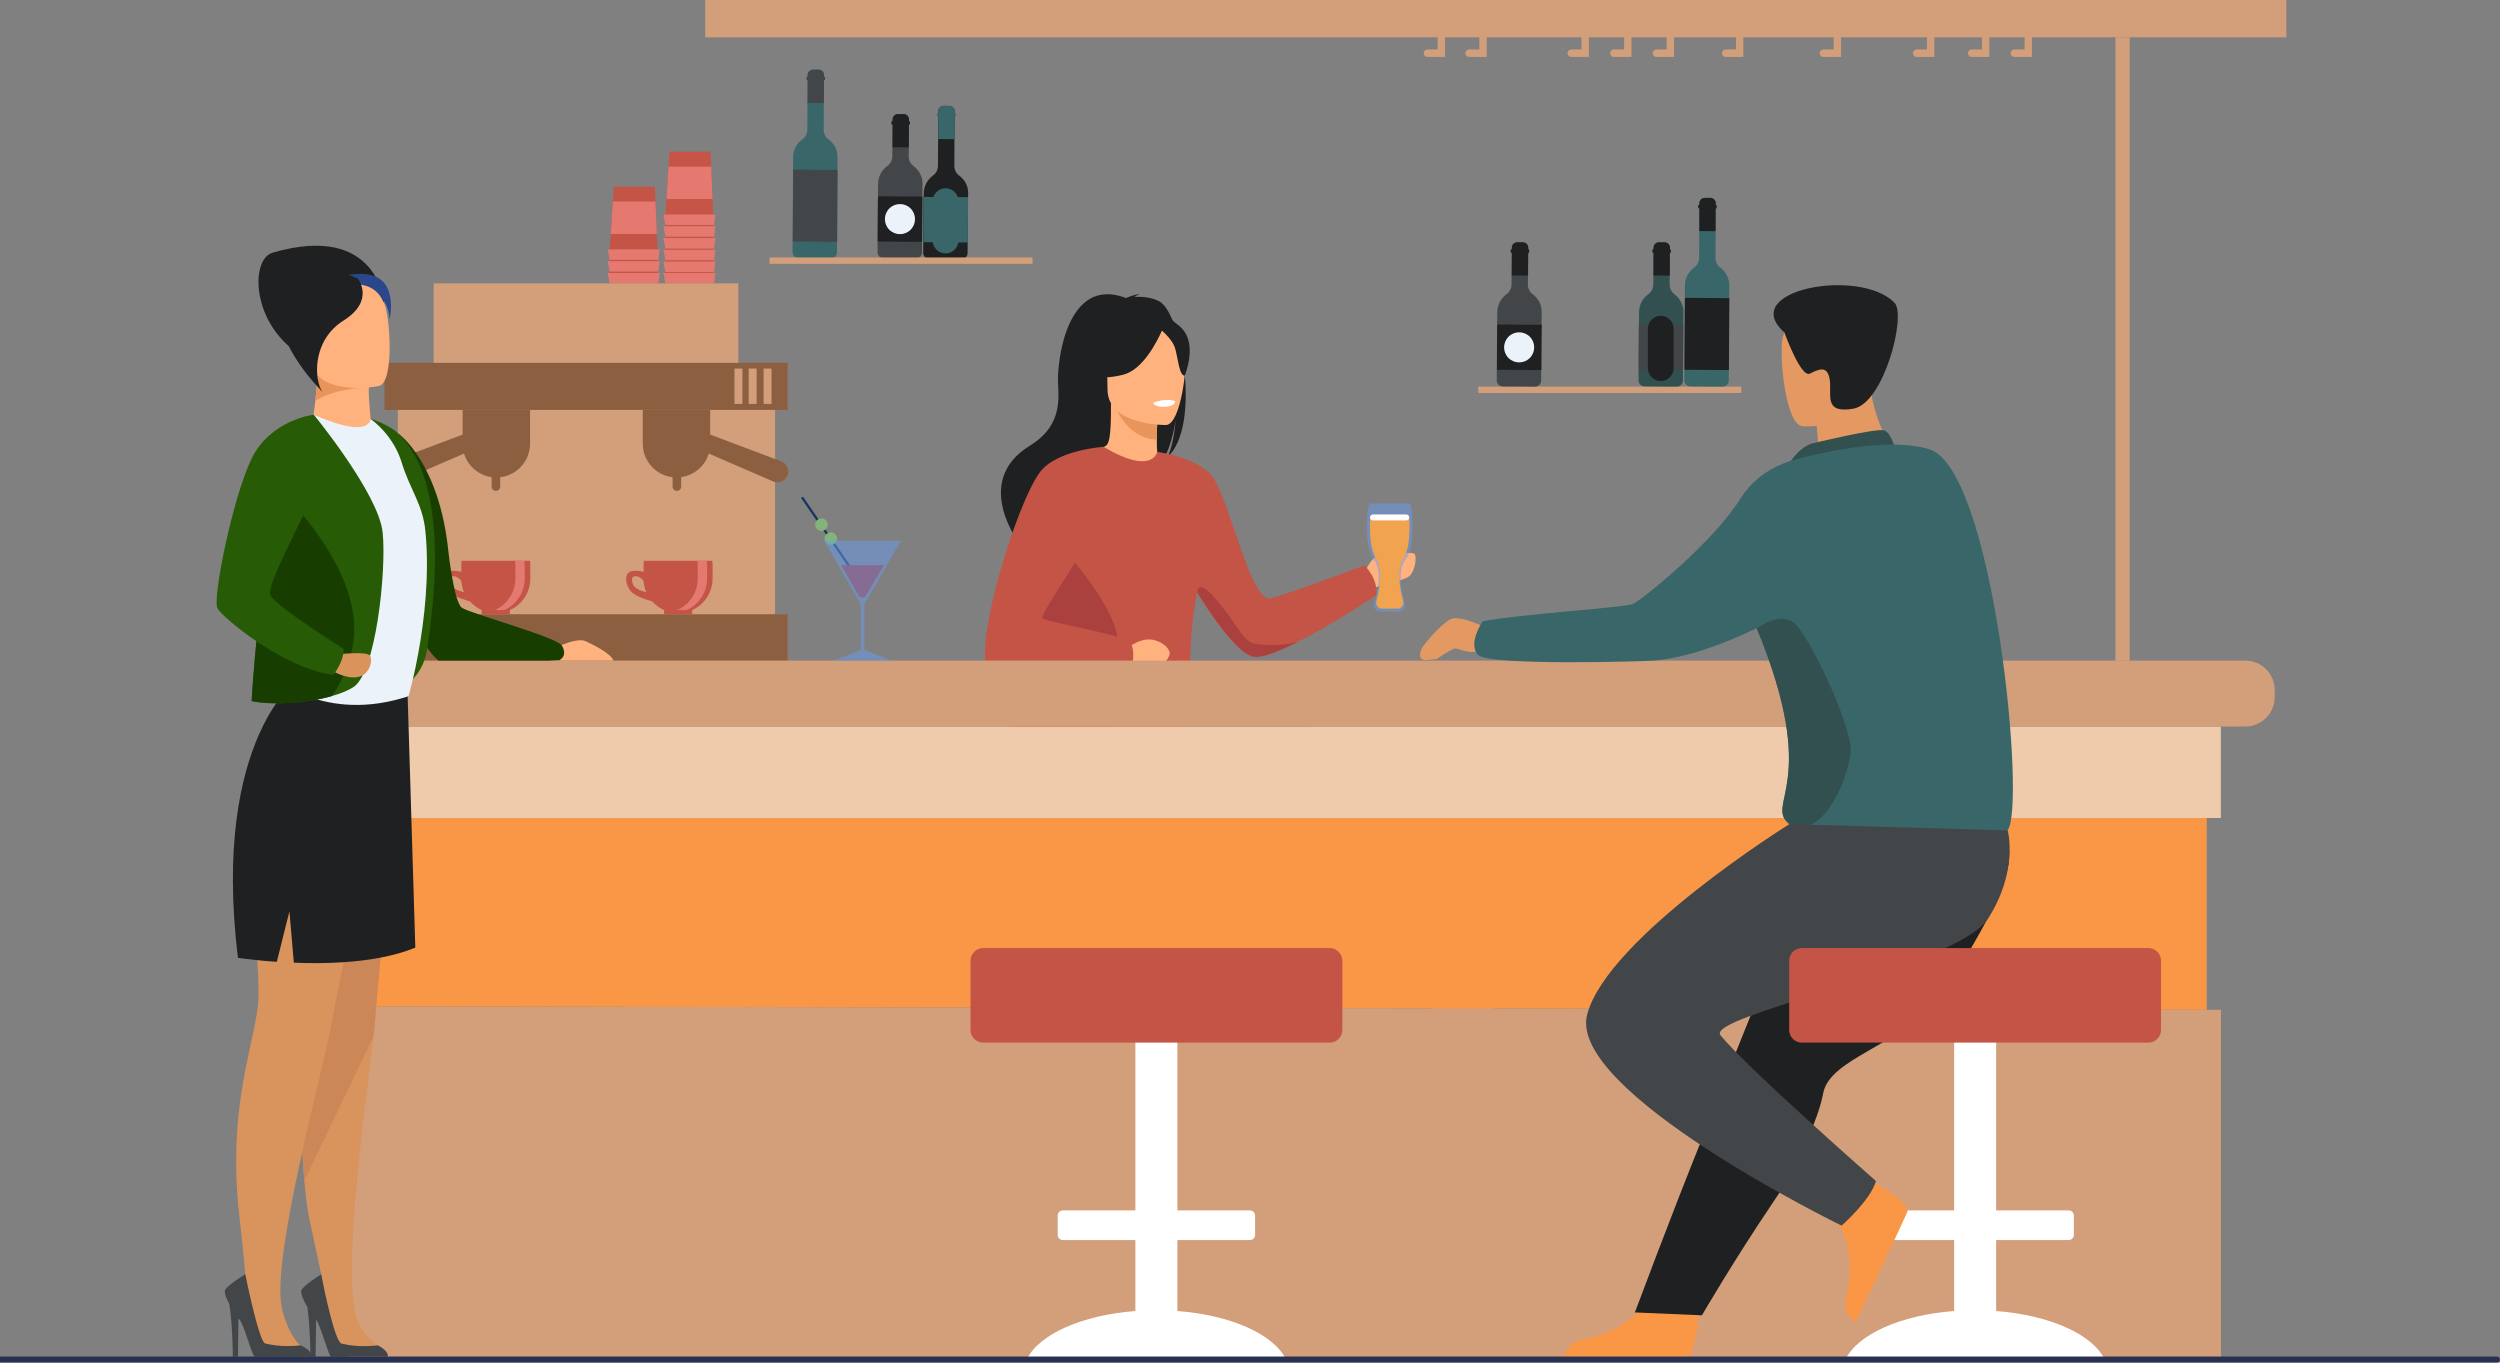 <?xml version="1.0" encoding="utf-8"?>
<!-- Generator: Adobe Illustrator 23.1.0, SVG Export Plug-In . SVG Version: 6.00 Build 0)  -->
<svg version="1.1" id="Layer_1" xmlns="http://www.w3.org/2000/svg" xmlns:xlink="http://www.w3.org/1999/xlink" x="0px" y="0px"
	 viewBox="0 0 2673.3 1457" style="enable-background:new 0 0 2673.3 1457;" xml:space="preserve">
<rect x="0" y="0" width="2673.3" height="1457" fill="#808080" stroke="none"/>
<style type="text/css">
	.st0{display:none;fill:#FFFFFF;}
	.st1{display:none;fill:#D39E7A;}
	.st2{fill:#C65447;}
	.st3{fill:#E57970;}
	.st4{fill:#C45446;}
	.st5{fill:#D39E7A;}
	.st6{fill:#8C5F41;}
	.st7{fill:#E37970;}
	.st8{fill:#E49963;}
	.st9{fill:#FFB27D;}
	.st10{fill:#1F2021;}
	.st11{fill:#466AA5;}
	.st12{fill:#E8945B;}
	.st13{fill:#FFFFFF;}
	.st14{fill:#AA413E;}
	.st15{fill:#EFCBAB;}
	.st16{fill:#F99746;}
	.st17{fill:#183D01;}
	.st18{fill:#285B06;}
	.st19{fill:#D9935C;}
	.st20{fill:#CB8757;}
	.st21{fill:#434649;}
	.st22{fill:#EBF2F9;}
	.st23{display:none;fill:#415DA5;}
	.st24{fill:#DA935B;}
	.st25{fill:#2B478B;}
	.st26{fill:#335051;}
	.st27{fill:#396669;}
	.st28{display:none;opacity:0.5;fill:#699DEE;}
	.st29{fill:#163560;}
	.st30{fill:#82B479;}
	.st31{fill:#A53D38;}
	.st32{opacity:0.5;fill:#699DEE;}
	.st33{fill:#F1A34F;}
	.st34{fill:#283250;}
</style>
<g>
	<rect x="-165" y="-336.6" class="st0" width="3000" height="2000"/>
	<path class="st1" d="M2400.7,1455.3c0,0,343.9-247,187.2-569.3c-156.7-322.3-440.4,169.6-638.1-285.3s-242-803.2-768.4-659.5
		S870.8,461.9,595.4,499.7S102.2,674.1,228.5,969.3S41.3,1458.4,41.3,1458.4L2400.7,1455.3z"/>
	<g>
		<g>
			<polygon class="st2" points="762.7,291.9 762,275.3 760.5,240.7 759.8,224.7 715.9,224.7 714.9,240.7 712.7,275.3 711.7,291.9 
							"/>
			<polygon class="st3" points="763.6,303.1 711.5,303.1 709.4,291.9 765,291.9 			"/>
			<polygon class="st3" points="762,275.3 760.5,240.7 714.9,240.7 712.7,275.3 			"/>
		</g>
		<g>
			<polygon class="st2" points="762.7,279.7 762,263.1 760.5,228.5 759.8,212.5 715.9,212.5 714.9,228.5 712.7,263.1 711.7,279.7 
							"/>
			<polygon class="st3" points="763.6,290.9 711.5,290.9 709.4,279.7 765,279.7 			"/>
			<polygon class="st3" points="762,263.1 760.5,228.5 714.9,228.5 712.7,263.1 			"/>
		</g>
		<g>
			<polygon class="st2" points="762.7,267.1 762,250.6 760.5,215.9 759.8,200 715.9,200 714.9,215.9 712.7,250.6 711.7,267.1 			"/>
			<polygon class="st3" points="763.6,278.3 711.5,278.3 709.4,267.1 765,267.1 			"/>
			<polygon class="st3" points="762,250.6 760.5,215.9 714.9,215.9 712.7,250.6 			"/>
		</g>
		<g>
			<polygon class="st2" points="762.7,254.6 762,238 760.5,203.4 759.8,187.4 715.9,187.4 714.9,203.4 712.7,238 711.7,254.6 			"/>
			<polygon class="st3" points="763.6,265.8 711.5,265.8 709.4,254.6 765,254.6 			"/>
			<polygon class="st3" points="762,238 760.5,203.4 714.9,203.4 712.7,238 			"/>
		</g>
		<g>
			<polygon class="st2" points="762.7,241.9 762,225.4 760.5,190.7 759.8,174.8 715.9,174.8 714.9,190.7 712.7,225.4 711.7,241.9 
							"/>
			<polygon class="st3" points="763.6,253.1 711.5,253.1 709.4,241.9 765,241.9 			"/>
			<polygon class="st3" points="762,225.4 760.5,190.7 714.9,190.7 712.7,225.4 			"/>
		</g>
		<g>
			<polygon class="st2" points="762.7,229.4 762,212.8 760.5,178.2 759.8,162.2 715.9,162.2 714.9,178.2 712.7,212.8 711.7,229.4 
							"/>
			<polygon class="st3" points="763.6,240.6 711.5,240.6 709.4,229.4 765,229.4 			"/>
			<polygon class="st3" points="762,212.8 760.5,178.2 714.9,178.2 712.7,212.8 			"/>
		</g>
		<g>
			<polygon class="st2" points="703.2,291.9 702.4,275.3 700.9,240.7 700.2,224.7 656.3,224.7 655.3,240.7 653.1,275.3 652.1,291.9 
							"/>
			<polygon class="st3" points="704,303.1 651.9,303.1 649.8,291.9 705.5,291.9 			"/>
			<polygon class="st3" points="702.4,275.3 700.9,240.7 655.3,240.7 653.1,275.3 			"/>
		</g>
		<g>
			<polygon class="st2" points="703.2,279.2 702.4,262.7 700.9,228 700.2,212.1 656.3,212.1 655.3,228 653.1,262.7 652.1,279.2 			
				"/>
			<polygon class="st3" points="704,290.4 651.9,290.4 649.8,279.2 705.5,279.2 			"/>
			<polygon class="st3" points="702.4,262.7 700.9,228 655.3,228 653.1,262.7 			"/>
		</g>
		<g>
			<polygon class="st4" points="703.2,266.7 702.4,250.2 700.9,215.5 700.2,199.6 656.3,199.6 655.3,215.5 653.1,250.2 652.1,266.7 
							"/>
			<polygon class="st3" points="704,277.9 651.9,277.9 649.8,266.7 705.5,266.7 			"/>
			<polygon class="st3" points="702.4,250.2 700.9,215.5 655.3,215.5 653.1,250.2 			"/>
		</g>
		<g>
			<g>
				
					<rect x="425.4" y="413.2" transform="matrix(-1 -1.224647e-16 1.224647e-16 -1 1254.181 1103.63)" class="st5" width="403.4" height="277.3"/>
				
					<rect x="411.1" y="388" transform="matrix(-1 -1.224647e-16 1.224647e-16 -1 1253.341 826.324)" class="st6" width="431.1" height="50.4"/>
				
					<rect x="411.1" y="656.9" transform="matrix(-1 -1.224647e-16 1.224647e-16 -1 1253.341 1364.13)" class="st6" width="431.1" height="50.4"/>
				<path class="st6" d="M759.4,438.4v26.3l75.9,28.6c6.1,2.3,9.1,9.1,6.7,15.2c-2.4,6-9.4,8.9-15.3,6.3l-68.8-29.8
					c-4,13.3-15.5,23.2-29.5,25.2v10.1c0,2.5-2,4.6-4.6,4.6c-2.5,0-4.6-2-4.6-4.6v-10c-17.9-2.1-31.9-17.3-31.9-35.8v-36.1H759.4z"
					/>
				<path class="st6" d="M494.7,438.4v26.3l-75.9,28.6c-6.1,2.3-9.1,9.1-6.7,15.2c2.4,6,9.4,8.9,15.3,6.3l68.8-29.8
					c4,13.3,15.5,23.2,29.5,25.2v10.1c0,2.5,2,4.6,4.6,4.6c2.5,0,4.6-2,4.6-4.6v-10c17.9-2.1,31.9-17.3,31.9-35.8v-36.1H494.7z"/>
				
					<rect x="463.8" y="303.1" transform="matrix(-1 -1.224647e-16 1.224647e-16 -1 1253.341 691.033)" class="st5" width="325.8" height="84.9"/>
			</g>
			<g>
				<path class="st4" d="M674.5,632.2c5.5,6.5,22.9,10.8,22.9,10.8l0,0c6.8,7.7,16.7,12.6,27.7,12.6c20.3,0,36.9-16.6,36.9-36.9
					v-14.4c0-1.6-0.1-3.1-0.3-4.6h-73.2c-0.2,1.5-0.3,3.1-0.3,4.6v7.1c-4.9-1-11.6-1.9-15.1,0.3
					C667.3,615.2,669.1,625.7,674.5,632.2z M678.8,616.2c2.9-0.5,6.9,1.5,9.4,5c0.3,4.3,1.3,8.4,2.9,12.1c-4.1-1-12.4-3.6-14.2-8.3
					C674.6,618.9,676.2,616.6,678.8,616.2z"/>
				<path class="st7" d="M755.7,599.7h-9.9c0.2,1.5,0.3,3.1,0.3,4.6v14.4c0,18.6-14,34.1-31.9,36.5c1.6,0.2,3.3,0.4,5,0.4
					c20.3,0,36.9-16.6,36.9-36.9v-14.4C756,602.7,755.9,601.2,755.7,599.7z"/>
				
					<rect x="710" y="652.3" transform="matrix(-1 -1.224647e-16 1.224647e-16 -1 1450.198 1309.201)" class="st4" width="30.1" height="4.5"/>
			</g>
			<g>
				<path class="st4" d="M479.6,632.2c5.5,6.5,22.9,10.8,22.9,10.8l0,0c6.8,7.7,16.7,12.6,27.7,12.6c20.3,0,36.9-16.6,36.9-36.9
					v-14.4c0-1.6-0.1-3.1-0.3-4.6h-73.2c-0.2,1.5-0.3,3.1-0.3,4.6v7.1c-4.9-1-11.6-1.9-15.1,0.3
					C472.3,615.2,474.1,625.7,479.6,632.2z M483.9,616.2c2.9-0.5,6.9,1.5,9.4,5c0.3,4.3,1.3,8.4,2.9,12.1c-4.1-1-12.4-3.6-14.2-8.3
					C479.7,618.9,481.2,616.6,483.9,616.2z"/>
				<path class="st7" d="M560.7,599.7h-9.9c0.2,1.5,0.3,3.1,0.3,4.6v14.4c0,18.6-14,34.1-31.9,36.5c1.6,0.2,3.3,0.4,5,0.4
					c20.3,0,36.9-16.6,36.9-36.9v-14.4C561,602.7,560.9,601.2,560.7,599.7z"/>
				
					<rect x="515.1" y="652.4" transform="matrix(-1 -1.224647e-16 1.224647e-16 -1 1060.289 1309.213)" class="st4" width="30.1" height="4.5"/>
			</g>
		</g>
		
			<rect x="816.5" y="394.1" transform="matrix(-1 -1.224647e-16 1.224647e-16 -1 1641.533 826.002)" class="st5" width="8.5" height="37.8"/>
		
			<rect x="800.5" y="394.1" transform="matrix(-1 -1.224647e-16 1.224647e-16 -1 1609.565 826.002)" class="st5" width="8.5" height="37.8"/>
		
			<rect x="785.3" y="394.1" transform="matrix(-1 -1.224647e-16 1.224647e-16 -1 1579.175 826.002)" class="st5" width="8.5" height="37.8"/>
	</g>
	<g>
		<path class="st8" d="M1283.4,1148.4c0,3.8,1.9,6.4,5.1,8.2c0,0,0,0,0,0c5.9,3.2,16.3,3.6,27.5,3.1c1.4-0.1,2.7-0.1,3.9-0.1
			c0.3,0,0.6,0,0.9,0c0.2,0,0.5,0,0.7,0c11.2,0.3,10,3.6,31.2,5.4c24.2,2.1,33.1-5.3,34.5-8.7c1.2-2.9-9.2-6.1-20.8-9.8
			c-0.6-0.2-1.1-0.4-1.7-0.5c-1.5-0.5-3.1-1-4.6-1.5c-13.8-4.6-27.4-10-30.8-24c-3.6-14.8,7.2-56.1,7.2-56.1l-38.3-4.1
			c0,0-3.7,43.2-6.1,56.7c-1.3,7.2-4.6,12.9-6.5,19.1c-0.1,0.4-0.3,0.9-0.4,1.3C1284.4,1140.8,1283.4,1144.6,1283.4,1148.4z"/>
		<path class="st2" d="M1283.4,1148.4c0,3.8,1.9,6.4,5.1,8.2c0,0,0,0,0,0c6.3,2.9,16.5,3.3,27.5,3c1.4,0,2.7,0,3.9,0
			c0.3,0,0.6,0,0.9,0c0.2,0,0.5,0,0.7,0c11.2,0.3,10,3.6,31.2,5.4c24.2,2.1,33.1-5.3,34.5-8.7c1.2-2.9-9.2-6.1-20.8-9.8
			c-3.2,1.3-18.7,6.6-37.1,3.2c-16.1-3-32.1-11.1-43.6-13.7c-0.1,0.4-0.3,0.9-0.4,1.3C1284.4,1140.8,1283.4,1144.6,1283.4,1148.4z"
			/>
		<path class="st8" d="M1531.8,1099.5c2.1,10.6,17.3,8.9,34.2,4.7c16.9-4.1,12.9,0.8,37-1.9c24.1-2.7,31.4-11.7,32.1-15.2
			c0.7-3.2-11.2-4.3-24-5.8c-1.6-0.2-3.2-0.4-4.8-0.6c-14.4-1.8-25-11.1-38.1-18.8c-12.4-7.2-30.9-36.7-30.9-36.7l-33,2.6
			c0,0,17.3,26.3,24.1,37.8c3.9,6.7,3.7,15.6,3.2,22.5C1531.3,1091.9,1531.1,1095.8,1531.8,1099.5z"/>
		<path class="st2" d="M1566.1,1104.2c16.9-4.1,12.9,0.8,37-1.9c24.1-2.7,31.4-11.7,32.1-15.2c0.7-3.2-11.2-4.3-24-5.8l-0.1,0.2
			c0,0-14.5,10.2-34.5,10.7c-16.3,0.4-33.7-4.3-45-4.1c-0.3,3.7-0.5,7.6,0.3,11.3C1534,1110.1,1549.1,1108.4,1566.1,1104.2z"/>
		<path class="st9" d="M1458.3,614.1c0,0,7.9-19.3,16.5-20.1c8.7-0.8,36.2-5.1,38.2-1.2c2,3.9,0,18.1-5.9,23.2
			c-5.9,5.1-42.5,13.4-42.5,13.4L1458.3,614.1z"/>
		<path class="st10" d="M1405.2,888.2l-71.2,191.7c0,0-10.9,1.1-21.4-2c-9.7-2.8-20.7-10.1-20.7-10.1s17.7-184.1,50.1-222.3
			C1374.3,807.2,1405.2,888.2,1405.2,888.2z"/>
		<path class="st11" d="M1123.5,810.6c0,0,204.7-69.2,250.3-54.5c45.6,14.7,182.7,287.4,182.7,287.4s-3.1,4.1-11.5,7.3
			c-7.9,2.9-26.9,2.8-26.9,2.8s-123.7-106-138.4-136.9c-14.7-30.9-20.6-60.4-35.3-57.4c-14.7,2.9-189.9,72.1-229.7,30.9
			c-39.8-41.2-29.4-94.8-29.4-94.8L1123.5,810.6z"/>
		<path class="st10" d="M1248.5,488.7c3.3-6.7,6.9-18.7,8.7-40.1c-0.3,2.1-4,29.1-14.3,44.3c-42.6,27.9-124.1,121.3-122.5,138.9
			c0,0-28.7-48.7-29.2-49c0,0-53-67.4,9.8-106c31.9-19.6,31.8-44.8,30.4-66.7c-1.3-21.9,8.7-116.1,72.7-91.4c0,0,10.3-4.6,14.9-3.9
			c0,0-3.8,0.7-5.7,2.7c7.4-0.4,18,0.1,26.9,5.1C1263.6,336,1284.6,455.5,1248.5,488.7z"/>
		<path class="st9" d="M1240.4,494.3c0.2,0.1-20.6,10.9-36.2,6.6c-14.7-4-24.3-23.1-24.1-23.1c6.2-1.2,8-9.8,7.9-46.5l2.8,0.6
			l47.3,9.4c0,0-1.1,14.9-1.1,28.9C1237,481.9,1237.7,493.1,1240.4,494.3z"/>
		<path class="st12" d="M1238.1,441.2c0,0-1.1,14.9-1.1,28.9c-26.5-0.7-40.5-24.9-46.2-38.3L1238.1,441.2z"/>
		<path class="st10" d="M1186,426.7c0,0-13.9-21.9-17.2-40.7c-2.4-13.4,4.4-63,54.3-55.8c0,0,14.5,1.4,28.1,10.6
			c10.8,7.3,26.4,23.1,9,66.4l-4.5,14.6L1186,426.7z"/>
		<path class="st9" d="M1247,454.5c0,0-62.6,1-62.7-38c0-39-8.2-65.1,31.8-67.4c40-2.3,47.8,12.6,50.9,25.6
			C1270.3,387.7,1263.3,453.2,1247,454.5z"/>
		<path class="st10" d="M1187.9,356.3c0,0,42.8-29.2,56.3-9c4.1-3.5,11.4-6.1,21.1,5.6c14.5,17.6,1.6,48.7,1.6,48.7
			c-6,0.7-7.4-19.8-10.5-29.7c-2.4-7.5-10.2-15.1-13.9-18.4c-5.5,12.3-20.5,41.8-41.2,47.1c-26.3,6.8-37.7-0.3-37.7-0.3
			S1183.7,384.3,1187.9,356.3z"/>
		<path class="st4" d="M1101,662.8c-6.2-25.9,14.8-76.1,36.8-117.7c19.9-37.7,40.6-68.3,42.4-67.2c52.5,31.1,57.2,5.3,57.2,5.3
			s47.7,6.3,61.2,29.6c18.7,32.1,39,128.5,59,127.1c9.2-0.7,101.4-35.3,101.4-35.3s15.4,14.4,12.4,32.1c0,0-45.6,30.5-84.1,50
			c-20.4,10.3-38.8,17.5-47.5,15.5c-17.6-4.1-45-44.8-59.8-68.8c0-0.1-0.1-0.1-0.1-0.2c-18.9,107,6.8,131.4-6.2,142.7
			c-13.7,11.9-33.4-5.7-76.6,13c-28.3,12.3-67.6,30.1-94.1,33.2c-13.9,1.6-24.2-0.8-27.6-10.2C1065.6,784.5,1112.8,712.1,1101,662.8
			z"/>
		<path class="st13" d="M1233.1,430.8c0,0,1.2,5,13.5,4.2c0,0,10.3-0.6,10-6.1C1256.6,428.9,1246.6,425.1,1233.1,430.8z"/>
		<path class="st14" d="M1075.5,811.7c3.4,9.4,13.7,11.8,27.6,10.2c18.3-8,97.4-38.6,96.6-59.4c-1.3-30.8-15.2-31.7-5.4-69.7
			c7.9-30.5-45.7-93.2-57.4-105.5c-21.9,41.6-42.1,49.6-35.9,75.5C1112.8,712.1,1065.6,784.5,1075.5,811.7z"/>
		<path class="st14" d="M1280.1,633.2c14.8,24,42.2,64.6,59.8,68.8c8.7,2,27.1-5.2,47.5-15.5c-14.9,3.8-29.3,3.7-43.4,2.4
			c-15.2-1.5-19.6-20.1-43.7-48.1C1284.7,622.6,1280.8,627.2,1280.1,633.2z"/>
		<path class="st9" d="M1206.8,692c0,0,13.3-10.3,25.8-7.9c12.5,2.5,18.7,11,18.2,15c-0.5,3.9-7.1,15-16.7,16
			c-9.6,1-36.8-5.9-36.8-5.9L1206.8,692z"/>
		<path class="st4" d="M1180.2,477.8c0,0-51,3.1-68.7,27.8c-24.9,34.7-68.1,176.3-56.3,208.7l155.3-0.7c0,0,3.8-17.6-1.5-26.1
			c-5.2-8.5-90.3-22.3-94.2-26.2c-3.9-3.9,49.1-76.6,49.1-88.3C1163.8,561.2,1180.2,477.8,1180.2,477.8z"/>
	</g>
	<g>
		<polygon class="st5" points="371.8,1453.8 2374.9,1453.8 2374.9,1079.8 371.8,1076.1 		"/>
		<rect x="371.8" y="776.9" class="st15" width="2003" height="97.8"/>
	</g>
	<path class="st5" d="M2400.9,776.9h-2053c-17.4,0-31.5-14.1-31.5-31.5v-7.5c0-17.4,14.1-31.5,31.5-31.5h2053
		c17.4,0,31.5,14.1,31.5,31.5v7.5C2432.4,762.8,2418.3,776.9,2400.9,776.9z"/>
	<polygon class="st16" points="387,1076.1 2359.7,1079.8 2359.7,874.7 387,874.7 	"/>
	<g>
		<path class="st9" d="M626.1,685.6c-6.2-2.9-18.5,1.3-25.7,4.2c-3.4,1.4-5.6,2.5-5.6,2.5l-7.4,14.1h0.3H656
			C653.5,698.9,634.7,689.6,626.1,685.6z"/>
		<path class="st17" d="M600.6,690c-8.1-9.6-98.2-34.1-106.7-40.1c-8.5-6-14.4-59.9-14.4-59.9c-9.6-94.4-52.3-125.5-53.1-126l0,0
			c0,0,0.5,12.8,1.3,32.2c1.6,40.3,4.6,109.1,7.4,150.8c1.5,21.6,6.4,16.9,12.3,29.5c1.8,3.9,3.7,7.4,5.6,10.5
			c6,10,12.1,16.2,15.8,19.4h118.7l10.6-0.4C608,700.3,600.6,690,600.6,690C600.6,689.9,600.7,690,600.6,690z"/>
		<g>
			<path class="st10" d="M410.9,324.4c0,0-6.1-87.2-119.4-54.2c-25.7,7.5-22.4,85.1,39.9,114.7L410.9,324.4z"/>
			<path class="st18" d="M365.6,439.5c0,0,44.3,8,60.8,24.5c16.4,16.4,55.3,65,30.8,226.7c0,0-2,48.8-56.8,53.4
				C345.7,748.9,365.6,439.5,365.6,439.5z"/>
			<path class="st19" d="M263.7,841.8c7.6,53.1,58.8,191.1,57.3,238.7c-1.2,37.6-0.6,124.4,4.4,182.1c1.4,15.7,3,29.1,5,38.9
				c4.4,21.3,10,45.8,13.1,61.2c6.8,34.7,3.2,54.9,8.7,73.5c6.1,20.3,75.8,16.6,54.8,4.3c-7.5-4.4-18.4-13.8-23.8-25.9
				c-19.6-43.9,7.9-233.2,16.1-306.2c1.1-9.1,1.8-16.4,2.1-21.3c2.7-45.1,33.7-345.4,33.7-345.4C360,699.9,256.2,788.7,263.7,841.8z
				"/>
			<path class="st20" d="M263.7,841.8c7.6,53.1,58.8,191.1,57.3,238.7c-1.2,37.6-0.6,124.4,4.4,182.1l73.9-154.2
				c1.1-9.1,1.8-16.4,2.1-21.3c2.7-45.1,34.5-345.5,34.5-345.5C360.7,699.8,256.2,788.7,263.7,841.8z"/>
			<path class="st19" d="M426.8,751.5c0,0-64.5,296.7-71.9,341.2c-7.3,44.5-66.1,254.3-53.3,306.9c7.6,31,20.7,40.2,20.7,40.2
				c3.1,5.7-48,17-52.1-4.8c-5.2-27.6-6.3-66.4-14-132.1c-13.2-113.2,13-177.6,19.3-224.9c6.3-47.3-21.3-197.6-6-249
				C296.5,739,356.3,702.2,426.8,751.5z"/>
			<path class="st10" d="M444.1,1013.3c-11.4,4.7-24,8.2-37.1,10.7c0,0-0.1,0-0.1,0c-12.9,2.5-26.2,4-39.4,4.9
				c-18.6,1.3-37,1.2-53.3,0.5l-4.7-54.9l-5,19.9l-8.5,34.1c-7.9-0.5-14.9-1.2-20.9-1.8c-12.8-1.3-20.7-2.5-20.7-2.5
				c-14.5-119.2,2.9-194.3,22.5-238.7c0,0,0,0,0,0c6.2-14.1,12.6-25,18.4-33.4c3.1-4.5,5.9-8.2,8.5-11.2c2.1-2.4,3.9-4.4,5.4-5.9
				c2.9-3,4.6-4.3,4.6-4.3c6.7,2.6,13.3,4.7,19.7,6.6c4.6,1.3,9.1,2.4,13.5,3.4c0.1,0,0.1,0,0.2,0c3,0.7,6,1.2,8.9,1.8
				c1.1,0.2,2.2,0.4,3.2,0.5c3.4,0.5,6.8,1,10.1,1.4c19,2.2,35.1,1.6,46.8,0.5c10-1,16.6-2.4,18.8-2.9c0.5-0.1,0.8-0.2,0.8-0.2
				l0.1,3l1.6,51.8L444.1,1013.3z"/>
			<path class="st21" d="M332.9,1450.7h-61c-4.7-8.6-11-34.1-15.8-39.5c-0.3-0.4-0.7-0.8-1.1-1.3l-0.5,40.8h-5.5
				c-0.1-8.7-0.8-39.1-3.8-56.2c-3.3-6.2-5.6-12.3-4.6-14.8c2.1-5.3,21.7-17.1,21.7-17.1s14.5,72.3,21.3,74
				c16.3,4.1,32.7,2.6,37.3,2c0.8-0.1,8.2,3.2,10.9,7.5C332.8,1447.6,333.3,1449.1,332.9,1450.7z"/>
			<path class="st21" d="M414.6,1450.7h-61c-4.7-8.4-10.8-33.5-15.6-39.3l-0.5,39.3H332c0-1.2,0-2.7-0.1-4.5
				c-0.2-11.1-1-33.3-3.2-48.3c-4.2-7.3-7.6-15.2-6.4-18.2c2.1-5.3,21.2-17,21.2-17s0.1,0.6,0.3,1.7c0,0.2,0.1,0.3,0.1,0.5
				c0,0.2,0.1,0.4,0.1,0.7c0,0.2,0.1,0.3,0.1,0.5c2.8,14,14.1,68.8,21.1,70.6c18.6,4.7,37.3,2,38.6,1.9c0,0,0.1,0,0.1,0
				S416.1,1444.3,414.6,1450.7z"/>
			<path class="st22" d="M447.4,697.9c-2,11.2-4.1,20.8-5.9,28.4c-0.1,0.5-0.3,1.1-0.4,1.6c-2.5,10.4-4.2,16.5-4.2,16.5
				c-0.3,0.1-0.6,0.2-0.9,0.3c-0.1,0.1-0.3,0.1-0.4,0.1c-0.3,0.1-0.5,0.2-0.8,0.3c-4.2,1.3-8.3,2.5-12.3,3.5
				c-22.5,5.6-42.4,6.1-59,4.2c-9.1-1-17.1-2.8-24.1-4.8c-1.6-0.5-3.2-0.9-4.6-1.4c-0.1,0-0.1,0-0.2-0.1c-3.8-1.3-7.3-2.6-10.3-3.8
				c-9.3-3.9-14.5-7.4-15-7.7c0,0,0,0,0,0c0.8-1.9,1.4-4.3,2-7c1.1-5.2,1.8-11.9,2.1-19.7c0.7-13.5,0.5-30.4-0.3-49
				c0-0.5,0-1.1-0.1-1.6c-0.9-23.3-2.7-49.1-4.5-74.2c-1.4-19.3-2.8-38.1-3.9-55c-0.3-5.2-0.7-10.2-0.9-14.9
				c-1.6-26.6-2-46.3,0.4-51.4c3.6-7.8,14.7-12.6,26.6-15.4c1.7-0.4,3.4-0.8,5.1-1.1c0.2,0-0.5-1.9-0.3-2c1.6-0.3,4.2,1.2,5.9,1
				c0.7-0.1,1.4-0.2,2-0.3c10.6-1.6,19.8-1.9,22.1-2c0.4,0,0.5,0,0.5,0s7.5,3.7,18.2,11.2c0.8,0.6,11.3-6.2,12.1-5.6
				c12.2,8.9,26.6,25,33.3,46.8c9.1,29.6,22.5,44.2,25.3,73.4C459.5,615.4,453.6,663.8,447.4,697.9z"/>
			<path class="st18" d="M269.1,749.7c22.7,4.7,58.9,2.3,85.8-5.4c8.9-2.5,16.8-5.7,22.8-9.4c24-14.8,35.7-124,31.5-165.4
				c-4.1-41.3-73.7-126.1-73.7-126.1c-17.1,12.7-24.6,42.1-34.8,80.7C276,617.1,269.1,749.7,269.1,749.7z"/>
			<path class="st17" d="M269.1,749.7c22.7,4.7,58.9,2.3,85.8-5.4c9.9-14,17.7-31.1,22-52c12.2-60.3-36-125.7-76.1-168.1
				C276,617.1,269.1,749.7,269.1,749.7z"/>
			<path class="st23" d="M413.6,657.9l-53.5-38.6c-6.6-4.8-15.9-3.3-20.7,3.3l-59.6,82.6c-4.8,6.6-3.3,15.9,3.3,20.7l53.5,38.6
				c6.6,4.8,15.9,3.3,20.7-3.3l59.6-82.6C421.7,671.9,420.2,662.6,413.6,657.9z"/>
			<path class="st24" d="M366.2,699.2c0,0,26.1-2.6,29.4,1.8c3.2,4.4,0.3,21.4-14.4,23.2c-14.7,1.8-31.4-10.3-31.4-10.3L366.2,699.2
				z"/>
			<path class="st18" d="M335.5,443.4c0,0-46.5,5.5-66.6,47.3c-20.2,41.9-41.9,149.6-36.4,159.7c5.4,10.1,70.5,64.3,124,71.3
				c0,0,11.6-14.7,10.9-27.9c0,0-72.1-45-78.3-57.4c-6.2-12.4,55-115.5,54.3-133.3C342.5,485.3,335.5,443.4,335.5,443.4z"/>
			<path class="st25" d="M387.8,307c0,0,27.2,3.3,28.8,34.8c0,0,11.9-49.9-31.2-48.8C342.3,294,387.8,307,387.8,307z"/>
			<path class="st9" d="M396.3,447.7c0,0-2.5-26.3-1.9-33.1v0c0.3-3.5,0.7-5.5,0.7-5.5l-0.7-0.2l-54.6-16.6c0,0.4,0,0.9-0.1,1.3
				c-0.7,14.7-1.5,26.2-2.5,35.1c-0.1,1.2-0.2,2.3-0.4,3.3c-0.5,4.5-1,8.3-1.5,11.4c10.6,4.6,19.3,7.8,26.5,9.9
				c19.6,5.7,28.1,3.4,31.7,0C396.7,450.4,396.4,448.1,396.3,447.7z"/>
			<path class="st12" d="M390.1,408.9v5.7c0,0-31.4,0.4-52.8,14c0.9-8.9,1.8-20.3,2.5-35.1L390.1,408.9z"/>
			<path class="st9" d="M405.2,412.8c0,0-66.1,13.3-73.8-28c-7.6-41.3-21.3-67.4,20.6-77.6c41.9-10.2,53,4,58.9,17.2
				C416.8,337.5,422.2,408.3,405.2,412.8z"/>
			<path class="st10" d="M382.7,298c0,0,18.7,23.4-15.4,44.8c-34.1,21.4-31.5,64.2-22.4,76.3c0,0-67.9-66.2-36.4-105.7
				C339.9,273.9,382.7,298,382.7,298z"/>
		</g>
	</g>
	<path class="st13" d="M2134.5,1401.9V1326h77.6c3,0,5.5-2.5,5.5-5.5v-20.7c0-3-2.5-5.5-5.5-5.5h-77.6v-244.8
		c0-8-6.6-14.6-14.6-14.6h-15.7c-8,0-14.6,6.6-14.6,14.6v244.8H2012c-3,0-5.5,2.5-5.5,5.5v20.7c0,3,2.5,5.5,5.5,5.5h77.6v75.9
		c-57.3,4.3-103.2,25-116.1,51.6h277C2237.6,1426.9,2191.7,1406.2,2134.5,1401.9z"/>
	<g>
		<path class="st8" d="M2028.6,487.3l-27.7,34.5l-52.4,2.6c-0.5-5-2.3-26.7-3.9-45.3c-1.2-15.2-2.3-28.2-2.3-28.2l55.4-48.5
			c0,0.3,2.9,16.4,3.3,18.8C2008.4,462.9,2028.6,487.3,2028.6,487.3z"/>
		<path class="st8" d="M1589.8,671.6c0,0-28.9-14.7-39-9.3c-10.1,5.4-28.3,26.4-30.7,31.6c-2.4,5.2-3.6,12.8,5.9,11.8
			c9.5-1,10.1-0.9,10.1-0.9s16.6-11.5,20.4-11.4c3.8,0.1,19.3,8.5,27.6,0.3C1592.2,685.3,1589.8,671.6,1589.8,671.6z"/>
		<path class="st16" d="M1817.7,1393.4c0,0-3.7,59.2-15.1,60c-1.5,0.1-58,0.1-58,0.1l-72.4-0.2c0,0,0.7-17.6,21.8-21.3
			c21.1-3.7,56.4-18.5,69.2-46.4C1776.5,1356.3,1817.7,1393.4,1817.7,1393.4z"/>
		<path class="st10" d="M2103.5,1021.1c-10.3,17.5-22.2,33.8-34.5,49.4c-38,47.9-112.2,61.1-119.4,98.4c-1.4,7.4-3.7,15.5-6.7,23.9
			c-3,8.6-6.7,17.5-11,26.8c-16.1,35-12.7,31.5-36.7,67.2c-41.6,61.6-75.3,119.7-75.3,119.7l-71.7-3.1c2.9-7.2,34.1-92.2,76-196.2
			c17-42.2,15.7-41.4,33.1-84.7c2.3-5.8,4.6-11.5,6.9-17.2c5.3-13.2,10.6-26.3,15.7-39c39.3-97.6,89.9-158.6,89.9-158.6
			s157-59.5,173.3-20.9C2156.6,918.5,2145.6,949.6,2103.5,1021.1z"/>
		<path class="st16" d="M1991.5,1256.9c0,0,52.1,28.2,48.1,39c-0.5,1.4-24.4,52.7-24.4,52.7l-30.8,65.3c0,0-15.6-7.8-10-28.4
			c5.6-20.7,7-58.9-12.9-82.3C1940.5,1278.6,1991.5,1256.9,1991.5,1256.9z"/>
		<path class="st26" d="M1936.6,474.5c1.1-0.4,70.9-17.1,78.2-14.3c7.3,2.9,11,17.5,11,17.5l-113.6,19.6
			C1912.2,497.3,1921.9,479.8,1936.6,474.5z"/>
		<path class="st8" d="M1927.6,455.9c0,0,74.3,3.4,75.7-42.9c1.4-46.3,11.9-77.1-35.5-81.2c-47.4-4.1-57.2,13.3-61.4,28.6
			S1908.3,453.8,1927.6,455.9z"/>
		<path class="st10" d="M1908.1,355.5c0,0,17.5,48.9,27.3,44c9.8-4.9,18.7-9,21.2,6.5c2.4,15.5-7.3,36.7,25.3,31
			c32.6-5.7,56.8-100,44-113.2C1988.7,285.5,1857.2,310.3,1908.1,355.5z"/>
		<path class="st27" d="M2063.1,480.4c-53.2-16.5-150.6,13.1-150.6,13.1c-0.1,0.1-0.2,0.1-0.2,0.2c-16.7,5.6-37,16.9-51.4,39.8
			c-30,47.7-106.3,108.8-114.9,112.4c-8.6,3.7-123.9,11.1-160.6,18.5c0,0-16.1,23.5-5.1,35.7s177.9,7.1,187.7,6.3
			c36.3-2.9,76.6-18.4,110.4-34.6c0,0.1,0,0.1,0.1,0.2c0,0.1,0.1,0.2,0.1,0.2c69.4,167.6,7.3,187,34.8,209c1.9,1.5,4.7,3,8.2,4.4
			c46.8,18.7,206.4,24.5,225.1,2.3C2167,864.1,2132.1,501.8,2063.1,480.4z"/>
		<path class="st26" d="M1979,805.6c-3.2,22.8-21.5,79.1-57.3,80c-3.5-1.4-6.3-2.9-8.2-4.4c-27.5-22,34.6-41.3-34.8-209
			c0-0.1-0.1-0.2-0.1-0.2c11.6-8,30.4-17,42.6-3.2C1939.9,690,1982.2,782,1979,805.6z"/>
		<path class="st21" d="M1913.5,881.2c0,0-194.3,121-216.3,203.5c-22,82.5,272.1,225.9,272.1,225.9s31.2-27.5,36.7-47.7
			c0,0-138.4-121.4-166.2-155.8c-17.1-21.2,253-73.3,285.9-124.6c33-51.3,21.2-94.5,21.2-94.5L1913.5,881.2z"/>
	</g>
	<path class="st4" d="M2297.3,1013.8h-370.6c-7.4,0-13.5,6.1-13.5,13.5v74.1c0,7.4,6.1,13.5,13.5,13.5h370.6
		c7.4,0,13.5-6.1,13.5-13.5v-74.1C2310.8,1019.8,2304.7,1013.8,2297.3,1013.8z"/>
	<path class="st13" d="M1259,1401.9V1326h77.6c3,0,5.5-2.5,5.5-5.5v-20.7c0-3-2.5-5.5-5.5-5.5H1259v-244.8c0-8-6.6-14.6-14.6-14.6
		h-15.7c-8,0-14.6,6.6-14.6,14.6v244.8h-77.6c-3,0-5.5,2.5-5.5,5.5v20.7c0,3,2.5,5.5,5.5,5.5h77.6v75.9
		c-57.3,4.3-103.2,25-116.1,51.6h277C1362.2,1426.9,1316.3,1406.2,1259,1401.9z"/>
	<path class="st4" d="M1421.9,1013.8h-370.6c-7.4,0-13.5,6.1-13.5,13.5v74.1c0,7.4,6.1,13.5,13.5,13.5h370.6
		c7.4,0,13.5-6.1,13.5-13.5v-74.1C1435.3,1019.8,1429.3,1013.8,1421.9,1013.8z"/>
	<rect x="2262.1" y="39.9" class="st5" width="15.2" height="666.6"/>
	<rect x="754.1" class="st5" width="1690.7" height="39.9"/>
	<polygon class="st28" points="2161.1,100.1 2121.8,168.1 2204.1,168.1 2164.9,100.1 2164.9,51.3 2193.7,39.9 2132.3,39.9 
		2161.1,51.3 	"/>
	<polygon class="st28" points="2115.5,100.1 2076.3,168.1 2158.5,168.1 2119.3,100.1 2119.3,51.3 2148.1,39.9 2086.7,39.9 
		2115.5,51.3 	"/>
	<polygon class="st28" points="1778.9,100.1 1739.7,168.1 1821.9,168.1 1782.7,100.1 1782.7,51.3 1811.5,39.9 1750.1,39.9 
		1778.9,51.3 	"/>
	<polygon class="st28" points="1733.3,100.1 1694.1,168.1 1776.3,168.1 1737.1,100.1 1737.1,51.3 1765.9,39.9 1704.5,39.9 
		1733.3,51.3 	"/>
	<polygon class="st28" points="1578.8,100.1 1539.6,168.1 1621.8,168.1 1582.6,100.1 1582.6,51.3 1611.4,39.9 1550,39.9 
		1578.8,51.3 	"/>
	<polygon class="st28" points="1533.3,100.1 1494,168.1 1576.3,168.1 1537.1,100.1 1537.1,51.3 1565.9,39.9 1504.5,39.9 
		1533.3,51.3 	"/>
	<polygon class="st28" points="1687.7,100.1 1648.5,168.1 1730.7,168.1 1691.5,100.1 1691.5,51.3 1720.3,39.9 1658.9,39.9 
		1687.7,51.3 	"/>
	<polygon class="st28" points="1957.2,100.1 1918,168.1 2000.2,168.1 1961,100.1 1961,51.3 1989.8,39.9 1928.4,39.9 1957.2,51.3 	
		"/>
	<g>
		<g>
			
				<rect x="891" y="520.9" transform="matrix(-0.825 0.566 -0.566 -0.825 1956.725 555.915)" class="st29" width="2.5" height="120.5"/>
			<circle class="st30" cx="878.4" cy="561.1" r="6.7"/>
			<path class="st30" d="M881.7,575.9c0,3.7,3,6.7,6.7,6.7c3.7,0,6.7-3,6.7-6.7c0-3.7-3-6.7-6.7-6.7
				C884.7,569.2,881.7,572.2,881.7,575.9z"/>
		</g>
		<path class="st31" d="M945.2,604.4h-45.7l18.2,31.9c1.9,3.3,6.7,3.4,8.6,0.1L945.2,604.4z"/>
		<polygon class="st32" points="920.5,646.2 881.2,578.2 963.5,578.2 924.3,646.2 924.3,695 953.1,706.4 891.7,706.4 920.5,695 		
			"/>
	</g>
	<path class="st5" d="M1537.3,19v33.9h-10.9c-2.2,0-4,1.8-4,4l0,0c0,2.2,1.8,4,4,4h10.9h7.9v-7.9V19H1537.3z"/>
	<path class="st5" d="M1581.9,19v33.9H1571c-2.2,0-4,1.8-4,4l0,0c0,2.2,1.8,4,4,4h10.9h7.9v-7.9V19H1581.9z"/>
	<path class="st5" d="M1691.1,19v33.9h-10.9c-2.2,0-4,1.8-4,4l0,0c0,2.2,1.8,4,4,4h10.9h7.9v-7.9V19H1691.1z"/>
	<path class="st5" d="M1736.7,19v33.9h-10.9c-2.2,0-4,1.8-4,4l0,0c0,2.2,1.8,4,4,4h10.9h7.9v-7.9V19H1736.7z"/>
	<path class="st5" d="M1782.2,19v33.9h-10.9c-2.2,0-4,1.8-4,4l0,0c0,2.2,1.8,4,4,4h10.9h7.9v-7.9V19H1782.2z"/>
	<path class="st5" d="M1960.8,19v33.9h-10.9c-2.2,0-4,1.8-4,4l0,0c0,2.2,1.8,4,4,4h10.9h7.9v-7.9V19H1960.8z"/>
	<path class="st5" d="M2119.3,19v33.9h-10.9c-2.2,0-4,1.8-4,4l0,0c0,2.2,1.8,4,4,4h10.9h7.9v-7.9V19H2119.3z"/>
	<path class="st5" d="M2164.9,19v33.9H2154c-2.2,0-4,1.8-4,4l0,0c0,2.2,1.8,4,4,4h10.9h7.9v-7.9V19H2164.9z"/>
	<path class="st5" d="M1856.3,19v33.9h-10.9c-2.2,0-4,1.8-4,4l0,0c0,2.2,1.8,4,4,4h10.9h7.9v-7.9V19H1856.3z"/>
	<path class="st5" d="M2060.5,19v33.9h-10.9c-2.2,0-4,1.8-4,4l0,0c0,2.2,1.8,4,4,4h10.9h7.9v-7.9V19H2060.5z"/>
	<g>
		<path class="st32" d="M1502.9,598.6c10.5-13.7,7.5-45.9,6.1-56.7c-0.3-2.1-2-3.6-4.1-3.6H1486h-18.8c-2.1,0-3.9,1.6-4.1,3.6
			c-1.4,10.8-4.4,43,6.1,56.7c9,11.7,4,34.5,0.3,46.8c-1.3,4.2,1.9,8.5,6.3,8.5h10.1h10.1c4.4,0,7.6-4.2,6.3-8.5
			C1498.8,633,1493.9,610.3,1502.9,598.6z"/>
		<path class="st33" d="M1465.2,553.7c-0.8,13.9-0.4,33.5,6.3,43.3c7.8,11.4,3.5,33.6,0.3,45.6c-1.1,4.1,1.7,8.2,5.5,8.2h8.8h8.8
			c3.8,0,6.6-4.1,5.5-8.2c-3.2-12-7.5-34.2,0.3-45.6c6.7-9.8,7-29.5,6.3-43.3H1465.2z"/>
		<path class="st13" d="M1503.7,556.5h-35.5c-1.8,0-3.2-1.5-3.2-3.2l0,0c0-1.8,1.5-3.2,3.2-3.2h35.5c1.8,0,3.2,1.5,3.2,3.2l0,0
			C1507,555.1,1505.5,556.5,1503.7,556.5z"/>
	</g>
	<rect x="1580.7" y="413.4" class="st5" width="281.3" height="6.8"/>
	<g>
		<path class="st27" d="M1839.5,286.1c-3.3-2.4-5.1-6.3-5.1-10.3l0.3-58.5c0-3.1-2.5-5.6-5.6-5.7l-6.2,0c-3.1,0-5.6,2.5-5.7,5.6
			l-0.3,58.5c0,4.1-1.9,7.9-5.2,10.3c-6,4.3-10,11.3-10,19.2l-0.3,46.1l-0.2,35.9l-0.1,19.5c0,3.6,2.9,6.5,6.5,6.5l34.5,0.2
			c3.6,0,6.5-2.9,6.5-6.4l0.1-19.5l0.2-35.9l0.3-46.1C1849.3,297.5,1845.4,290.5,1839.5,286.1z"/>
		<path class="st10" d="M1835.2,219.2l-0.5,0l0-1.9c0-3.1-2.5-5.6-5.6-5.7l-6.2,0c-3.1,0-5.6,2.5-5.7,5.6l0,1.9l-0.7,0
			c-0.3,0-0.6,0.3-0.6,0.6l0,2.5c0,0.3,0.3,0.6,0.6,0.6l0.7,0l-0.1,24.3l17.4,0.1l0.1-24.3l0.5,0c0.3,0,0.6-0.3,0.6-0.6l0-2.5
			C1835.8,219.5,1835.5,219.2,1835.2,219.2z"/>
		<polygon class="st10" points="1849,351.5 1849.2,318.8 1801.7,318.5 1801.5,351.2 1801.3,387.1 1801.2,395.4 1848.7,395.7 
			1848.8,387.4 		"/>
	</g>
	<g>
		<path class="st27" d="M885.9,149c-3.3-2.4-5.1-6.3-5.1-10.3l0.3-58.5c0-3.1-2.5-5.6-5.6-5.7l-6.2,0c-3.1,0-5.6,2.5-5.7,5.6
			l-0.3,58.5c0,4.1-1.9,7.9-5.2,10.3c-6,4.3-10,11.3-10,19.2l-0.3,46.1l-0.2,35.9l-0.1,19.5c0,3.6,2.9,6.5,6.5,6.5l34.5,0.2
			c3.6,0,6.5-2.9,6.5-6.5l0.1-19.5l0.2-35.9l0.3-46.1C895.8,160.4,891.9,153.4,885.9,149z"/>
		<path class="st21" d="M881.7,82.1l-0.5,0l0-1.9c0-3.1-2.5-5.6-5.6-5.7l-6.2,0c-3.1,0-5.6,2.5-5.7,5.6l0,1.9l-0.7,0
			c-0.3,0-0.6,0.3-0.6,0.6l0,2.5c0,0.3,0.3,0.6,0.6,0.6l0.7,0l-0.1,24.3l17.4,0.1l0.1-24.3l0.5,0c0.3,0,0.6-0.3,0.6-0.6l0-2.5
			C882.3,82.4,882,82.1,881.7,82.1z"/>
		<polygon class="st21" points="895.4,214.4 895.6,181.7 848.2,181.4 848,214.2 847.8,250 847.7,258.3 895.2,258.6 895.2,250.3 		
			"/>
	</g>
	<g>
		<g>
			<path class="st21" d="M976.8,177.5c-3.3-2.4-5.1-6.3-5.1-10.3l0.3-39.5c0-3.1-2.5-5.6-5.6-5.7l-6.2,0c-3.1,0-5.6,2.5-5.7,5.6
				l-0.3,39.5c0,4.1-1.9,7.9-5.2,10.3c-6,4.3-10,11.3-10,19.2l-0.3,17.6l-0.2,35.9l-0.1,19.5c0,3.6,2.9,6.5,6.5,6.5l34.5,0.2
				c3.6,0,6.5-2.9,6.5-6.5l0.1-19.5l0.2-35.9l0.3-17.6C986.6,188.9,982.7,181.9,976.8,177.5z"/>
			<path class="st10" d="M972.5,129.6l-0.5,0l0-1.9c0-3.1-2.5-5.6-5.6-5.7l-6.2,0c-3.1,0-5.6,2.5-5.7,5.6l0,1.9l-0.7,0
				c-0.3,0-0.6,0.3-0.6,0.6l0,2.5c0,0.3,0.3,0.6,0.6,0.6l0.7,0l-0.1,24.3l17.4,0.1l0.1-24.3l0.5,0c0.3,0,0.6-0.3,0.6-0.6l0-2.5
				C973.1,129.9,972.8,129.6,972.5,129.6z"/>
			<polygon class="st10" points="986.3,214.4 986.5,210.2 939,209.9 938.8,214.2 938.6,250 938.5,258.3 986,258.6 986.1,250.3 			
				"/>
		</g>
		
			<ellipse transform="matrix(0.707 -0.707 0.707 0.707 116.275 749.207)" class="st22" cx="962.5" cy="234.2" rx="16.1" ry="16.1"/>
	</g>
	<g>
		<g>
			<path class="st21" d="M1638.9,314.6c-3.3-2.4-5.1-6.3-5.1-10.3l0.3-39.5c0-3.1-2.5-5.6-5.6-5.7l-6.2,0c-3.1,0-5.6,2.5-5.7,5.6
				l-0.3,39.5c0,4.1-1.9,7.9-5.2,10.3c-6,4.3-10,11.3-10,19.2l-0.3,17.6l-0.2,35.9l-0.1,19.5c0,3.6,2.9,6.5,6.5,6.5l34.5,0.2
				c3.6,0,6.5-2.9,6.5-6.4l0.1-19.5l0.2-35.9l0.3-17.6C1648.8,326,1644.9,319,1638.9,314.6z"/>
			<path class="st10" d="M1634.7,266.7l-0.5,0l0-1.9c0-3.1-2.5-5.6-5.6-5.7l-6.2,0c-3.1,0-5.6,2.5-5.7,5.6l0,1.9l-0.7,0
				c-0.3,0-0.6,0.3-0.6,0.6l0,2.5c0,0.3,0.3,0.6,0.6,0.6l0.7,0l-0.1,24.3l17.4,0.1l0.1-24.3l0.5,0c0.3,0,0.6-0.3,0.6-0.6l0-2.5
				C1635.3,267,1635,266.7,1634.7,266.7z"/>
			<polygon class="st10" points="1648.5,351.5 1648.7,347.3 1601.2,347 1601,351.2 1600.8,387.1 1600.7,395.4 1648.2,395.7 
				1648.2,387.4 			"/>
		</g>
		
			<ellipse transform="matrix(0.707 -0.707 0.707 0.707 213.285 1257.592)" class="st22" cx="1624.7" cy="371.3" rx="16.1" ry="16.1"/>
	</g>
	<g>
		<g>
			<path class="st26" d="M1790.5,314.6c-3.3-2.4-5.1-6.3-5.1-10.3l0.3-39.5c0-3.1-2.5-5.6-5.6-5.7l-6.2,0c-3.1,0-5.6,2.5-5.7,5.6
				l-0.3,39.5c0,4.1-1.9,7.9-5.2,10.3c-6,4.3-10,11.3-10,19.2l-0.3,17.6l-0.2,35.9l-0.1,19.5c0,3.6,2.9,6.5,6.5,6.5l34.5,0.2
				c3.6,0,6.5-2.9,6.5-6.4l0.1-19.5l0.2-35.9l0.3-17.6C1800.3,326,1796.4,319,1790.5,314.6z"/>
			<path class="st10" d="M1786.2,266.7l-0.5,0l0-1.9c0-3.1-2.5-5.6-5.6-5.7l-6.2,0c-3.1,0-5.6,2.5-5.7,5.6l0,1.9l-0.7,0
				c-0.3,0-0.6,0.3-0.6,0.6l0,2.5c0,0.3,0.3,0.6,0.6,0.6l0.7,0l-0.1,24.3l17.4,0.1l0.1-24.3l0.5,0c0.3,0,0.6-0.3,0.6-0.6l0-2.5
				C1786.8,267,1786.6,266.7,1786.2,266.7z"/>
			<polygon class="st21" points="1800,351.5 1800.2,347.3 1752.7,347 1752.5,351.2 1752.3,387.1 1752.3,395.4 1799.7,395.7 
				1799.8,387.4 			"/>
		</g>
		<path class="st10" d="M1775.9,407.4L1775.9,407.4c-7.6,0-13.8-6.2-13.8-13.8v-42.1c0-7.6,6.2-13.8,13.8-13.8h0
			c7.6,0,13.8,6.2,13.8,13.8v42.1C1789.7,401.2,1783.5,407.4,1775.9,407.4z"/>
	</g>
	<g>
		<g>
			<path class="st10" d="M1025.6,187.7c-3.3-2.4-5.1-6.3-5.1-10.3l0.3-58.5c0-3.1-2.5-5.6-5.6-5.7l-6.2,0c-3.1,0-5.6,2.5-5.7,5.6
				l-0.3,58.5c0,4.1-1.9,7.9-5.2,10.3c-6,4.3-10,11.3-10,19.2l-0.3,8.1l-0.2,35.9l-0.1,19.5c0,3.6,2.9,6.5,6.5,6.5l34.5,0.2
				c3.6,0,6.5-2.9,6.5-6.5l0.1-19.5l0.2-35.9l0.3-8.1C1035.5,199.1,1031.6,192,1025.6,187.7z"/>
			<path class="st27" d="M1021.4,120.8l-0.5,0l0-1.9c0-3.1-2.5-5.6-5.6-5.7l-6.2,0c-3.1,0-5.6,2.5-5.7,5.6l0,1.9l-0.7,0
				c-0.3,0-0.6,0.3-0.6,0.6l0,2.5c0,0.3,0.3,0.6,0.6,0.6l0.7,0l-0.1,24.3l17.4,0.1l0.1-24.3l0.5,0c0.3,0,0.6-0.3,0.6-0.6l0-2.5
				C1022,121,1021.7,120.8,1021.4,120.8z"/>
			<polygon class="st27" points="1035.2,215.1 1035.3,210.8 987.9,210.6 987.7,214.8 987.5,250.7 987.4,259 1034.9,259.3 
				1034.9,251 			"/>
		</g>
		<path class="st27" d="M1011.1,271L1011.1,271c-7.6,0-13.8-6.2-13.8-13.8v-42.1c0-7.6,6.2-13.8,13.8-13.8l0,0
			c7.6,0,13.8,6.2,13.8,13.8v42.1C1024.9,264.8,1018.7,271,1011.1,271z"/>
	</g>
	<rect x="822.8" y="275.3" class="st5" width="281.3" height="6.8"/>
	<path class="st34" d="M2670.1,1457H0c-1.7,0-3.2-1.4-3.2-3.2l0,0c0-1.7,1.4-3.2,3.2-3.2h2670.1c1.7,0,3.2,1.4,3.2,3.2l0,0
		C2673.3,1455.6,2671.8,1457,2670.1,1457z"/>
</g>
</svg>
